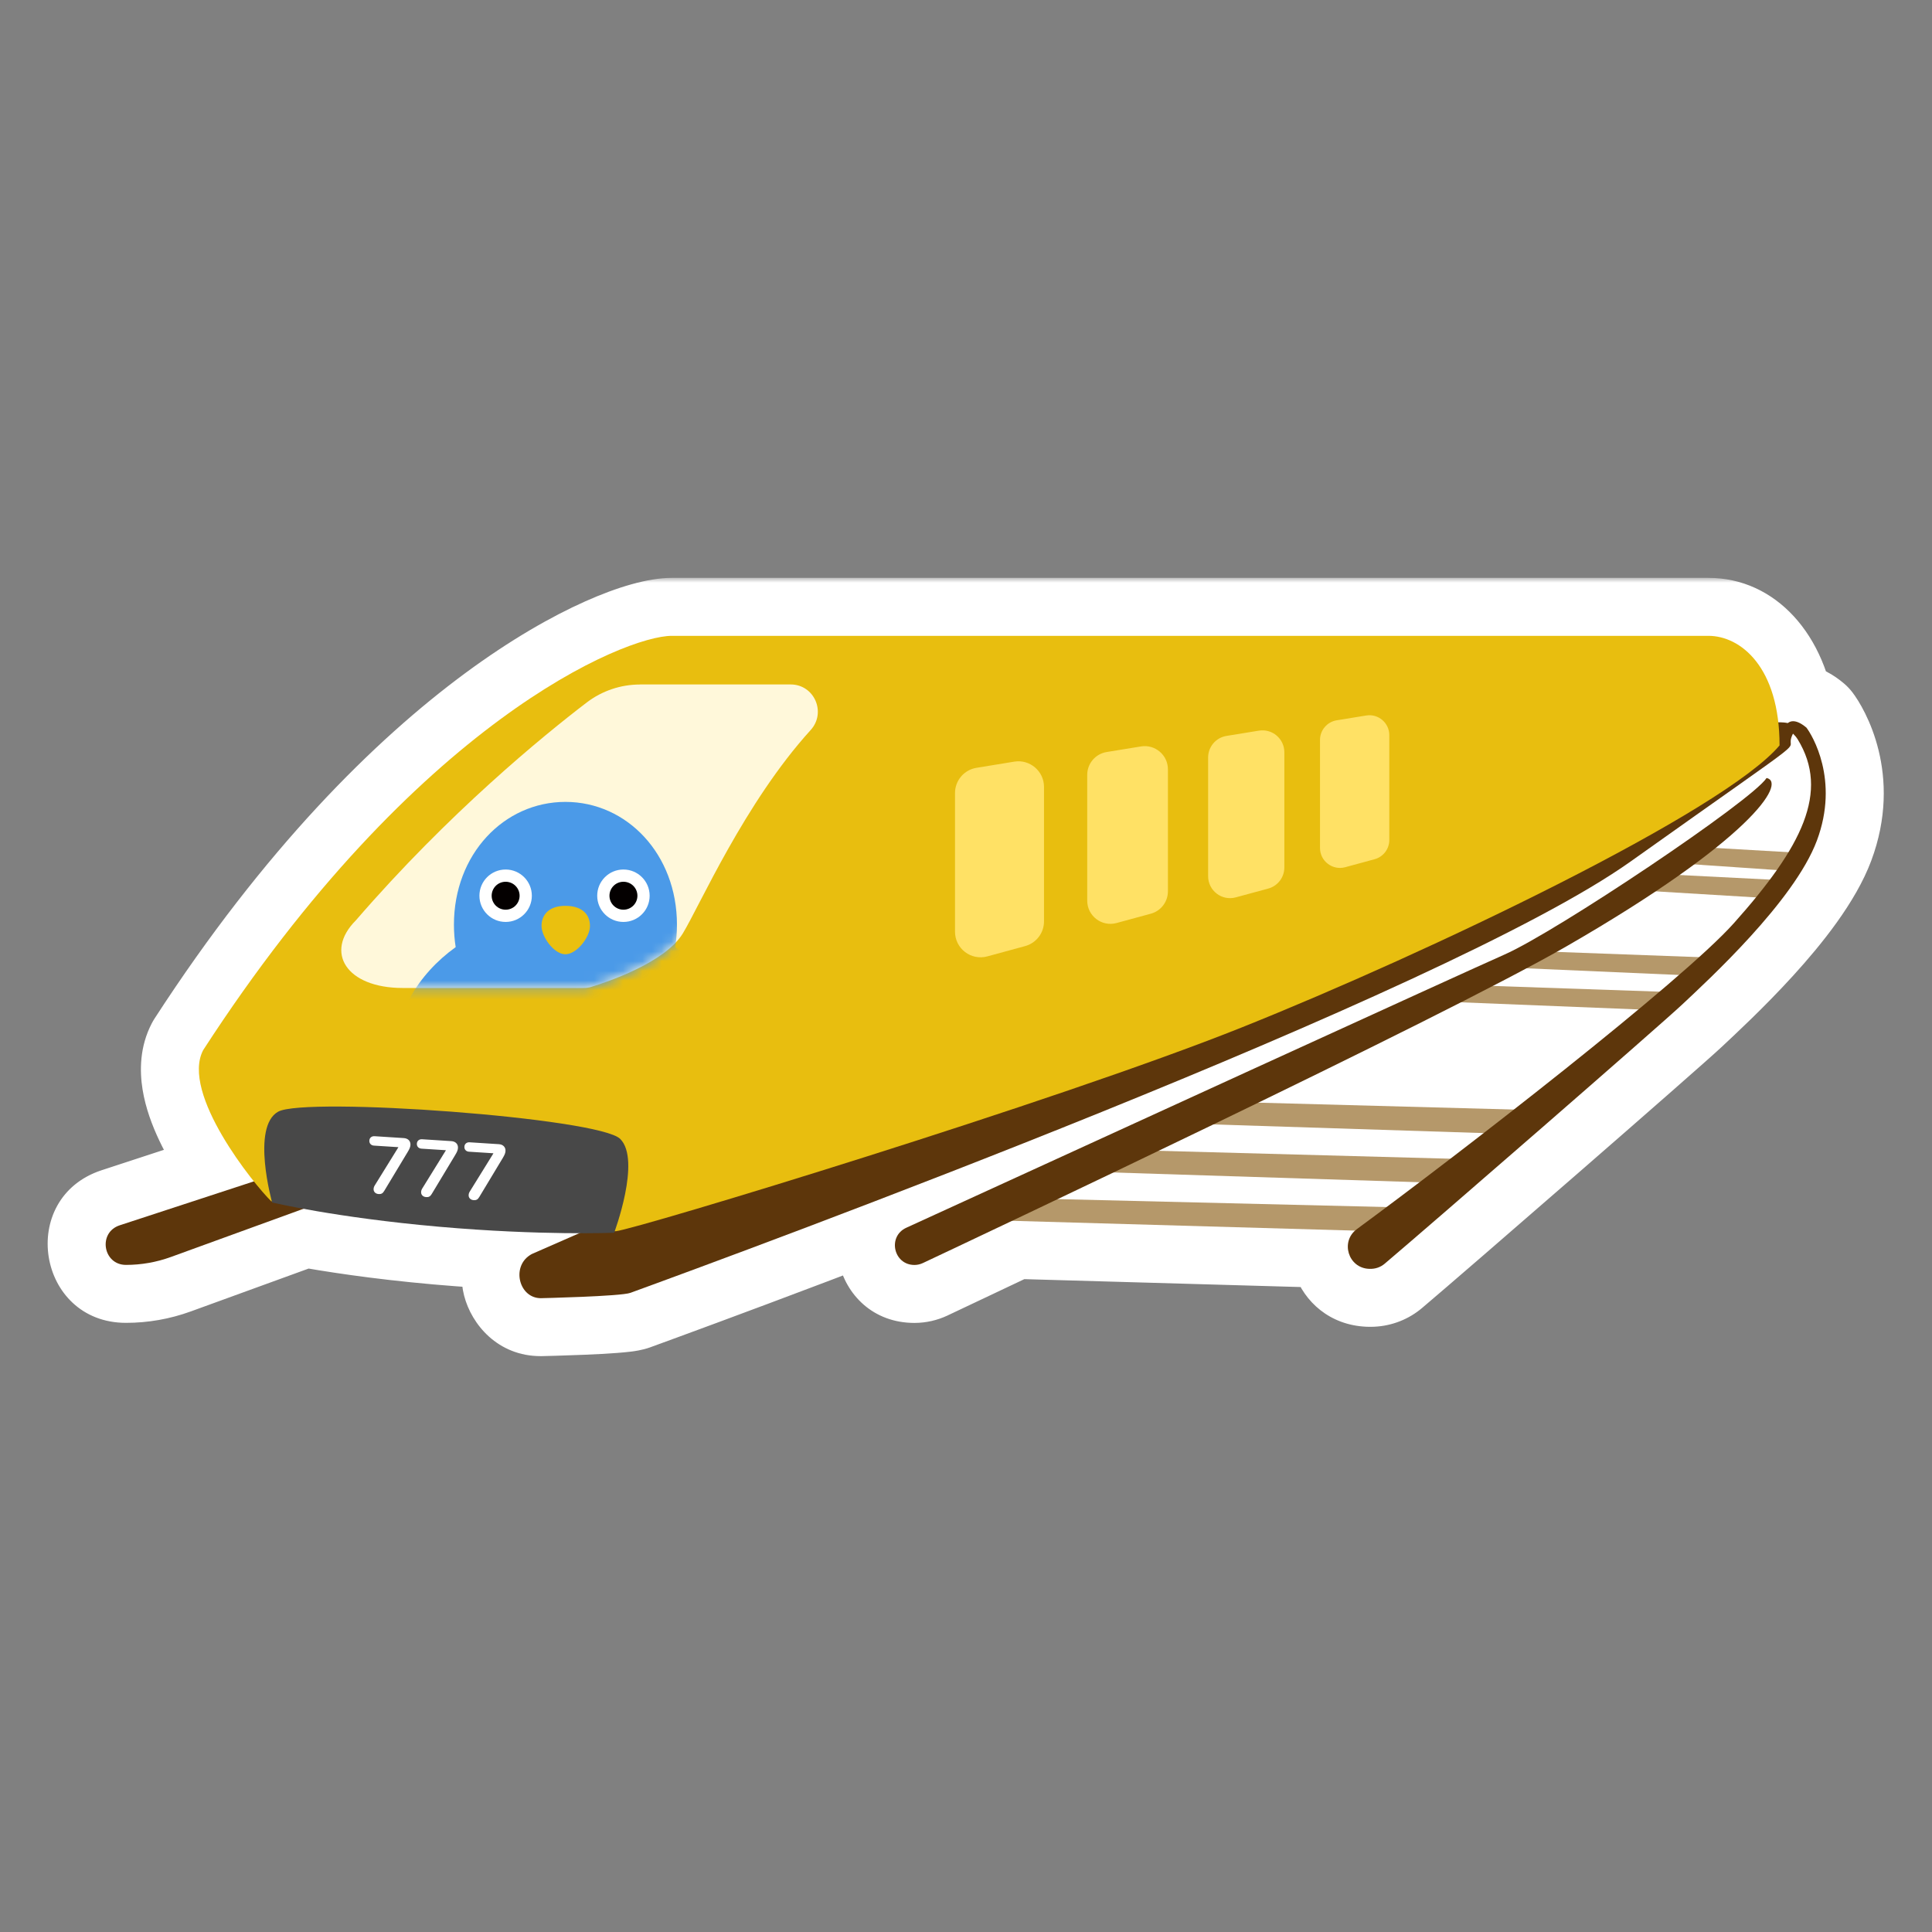 <svg width="200" height="200" viewBox="0 0 200 200" fill="none" xmlns="http://www.w3.org/2000/svg">
<rect x="0" y="0" width="200" height="200" fill="#808080" stroke="none"/>
<mask id="path-1-outside-1_1062_21116" maskUnits="userSpaceOnUse" x="3.939" y="59.821" width="192" height="81" fill="black">
<rect fill="white" x="3.939" y="59.821" width="192" height="81"/>
<path d="M176.856 65.821C179.819 65.822 183.378 68.391 184.089 74.776C184.471 74.769 184.809 74.793 185.079 74.856C185.384 74.59 185.997 74.475 187 75.322C187.571 76.068 190.44 80.719 188.084 87.017C185.728 93.315 176.729 101.55 174.159 103.969C171.765 106.219 147.9 126.968 143.344 130.816C142.966 131.14 142.492 131.324 141.997 131.349H141.708C139.643 131.258 138.792 128.719 140.271 127.393L104.772 126.378C100.049 128.621 96.656 130.223 95.528 130.754C95.258 130.879 94.964 130.948 94.669 130.948H94.663C92.495 130.948 91.849 127.996 93.823 127.094C111.578 118.959 151.586 100.647 155.741 98.817C161.1 96.461 181.354 82.899 182.877 80.536C183.864 79 182.828 82.242 176.684 87.73L185.146 88.217C187.789 83.828 188.296 80.126 186.098 76.538C185.932 76.278 185.764 76.09 185.608 75.947C184.33 78.519 189.719 74.309 168.796 89.185C149.494 102.909 76.704 129.669 65.253 133.837C64.254 134.199 56.049 134.387 55.99 134.389C53.747 134.389 52.926 131.192 54.85 129.938C54.95 129.87 55.05 129.813 55.157 129.77L59.961 127.662C56.748 127.655 51.608 127.535 45.404 126.987C39.183 126.438 34.35 125.674 31.407 125.135L17.68 130.127C16.195 130.666 14.621 130.941 13.042 130.941C10.655 130.941 10.115 127.589 12.39 126.843L26.282 122.294C23.497 118.806 19.183 112.239 21.033 108.706C43.093 74.646 64.719 65.822 69.539 65.821H176.856ZM109.492 124.13L143.538 124.952C144.61 124.151 145.752 123.291 146.947 122.385L115.266 121.375C113.249 122.341 111.312 123.262 109.492 124.13ZM125.608 116.4C123.692 117.326 121.795 118.24 119.941 119.132L150.144 119.95C151.268 119.089 152.419 118.201 153.587 117.297L125.608 116.4ZM151.241 103.759C145.138 106.866 137.696 110.531 130.254 114.147L156.717 114.86C161.185 111.364 165.713 107.743 169.61 104.497L151.241 103.759ZM158.02 100.239C156.95 100.809 155.785 101.42 154.54 102.064L171.8 102.655C172.5 102.06 173.173 101.484 173.811 100.928L158.02 100.239ZM171.032 92.251C168.555 94.046 165.625 95.969 162.171 97.959C161.849 98.145 161.503 98.337 161.139 98.541L175.889 99.084C177.433 97.685 178.673 96.484 179.498 95.559C180.315 94.644 181.074 93.757 181.776 92.898L171.032 92.251ZM174.692 89.435C174.246 89.8 173.779 90.172 173.291 90.553L183.22 91.054C183.469 90.72 183.709 90.392 183.938 90.066L174.692 89.435Z"/>
</mask>
<path d="M176.856 65.821C179.819 65.822 183.378 68.391 184.089 74.776C184.471 74.769 184.809 74.793 185.079 74.856C185.384 74.59 185.997 74.475 187 75.322C187.571 76.068 190.44 80.719 188.084 87.017C185.728 93.315 176.729 101.55 174.159 103.969C171.765 106.219 147.9 126.968 143.344 130.816C142.966 131.14 142.492 131.324 141.997 131.349H141.708C139.643 131.258 138.792 128.719 140.271 127.393L104.772 126.378C100.049 128.621 96.656 130.223 95.528 130.754C95.258 130.879 94.964 130.948 94.669 130.948H94.663C92.495 130.948 91.849 127.996 93.823 127.094C111.578 118.959 151.586 100.647 155.741 98.817C161.1 96.461 181.354 82.899 182.877 80.536C183.864 79 182.828 82.242 176.684 87.73L185.146 88.217C187.789 83.828 188.296 80.126 186.098 76.538C185.932 76.278 185.764 76.09 185.608 75.947C184.33 78.519 189.719 74.309 168.796 89.185C149.494 102.909 76.704 129.669 65.253 133.837C64.254 134.199 56.049 134.387 55.99 134.389C53.747 134.389 52.926 131.192 54.85 129.938C54.95 129.87 55.05 129.813 55.157 129.77L59.961 127.662C56.748 127.655 51.608 127.535 45.404 126.987C39.183 126.438 34.35 125.674 31.407 125.135L17.68 130.127C16.195 130.666 14.621 130.941 13.042 130.941C10.655 130.941 10.115 127.589 12.39 126.843L26.282 122.294C23.497 118.806 19.183 112.239 21.033 108.706C43.093 74.646 64.719 65.822 69.539 65.821H176.856ZM109.492 124.13L143.538 124.952C144.61 124.151 145.752 123.291 146.947 122.385L115.266 121.375C113.249 122.341 111.312 123.262 109.492 124.13ZM125.608 116.4C123.692 117.326 121.795 118.24 119.941 119.132L150.144 119.95C151.268 119.089 152.419 118.201 153.587 117.297L125.608 116.4ZM151.241 103.759C145.138 106.866 137.696 110.531 130.254 114.147L156.717 114.86C161.185 111.364 165.713 107.743 169.61 104.497L151.241 103.759ZM158.02 100.239C156.95 100.809 155.785 101.42 154.54 102.064L171.8 102.655C172.5 102.06 173.173 101.484 173.811 100.928L158.02 100.239ZM171.032 92.251C168.555 94.046 165.625 95.969 162.171 97.959C161.849 98.145 161.503 98.337 161.139 98.541L175.889 99.084C177.433 97.685 178.673 96.484 179.498 95.559C180.315 94.644 181.074 93.757 181.776 92.898L171.032 92.251ZM174.692 89.435C174.246 89.8 173.779 90.172 173.291 90.553L183.22 91.054C183.469 90.72 183.709 90.392 183.938 90.066L174.692 89.435Z" fill="white"/>
<path d="M176.856 65.821L176.856 59.821H176.856V65.821ZM184.089 74.776L178.126 75.44C178.469 78.52 181.101 80.833 184.2 80.775L184.089 74.776ZM185.079 74.856L183.714 80.699C185.598 81.139 187.579 80.644 189.034 79.369L185.079 74.856ZM187 75.322L191.767 71.678C191.503 71.333 191.203 71.018 190.871 70.738L187 75.322ZM188.084 87.017L193.704 89.119L193.704 89.119L188.084 87.017ZM174.159 103.969L178.268 108.341L178.272 108.337L174.159 103.969ZM143.344 130.816L139.473 126.233C139.464 126.24 139.454 126.248 139.445 126.256L143.344 130.816ZM141.997 131.349V137.349C142.096 137.349 142.194 137.346 142.292 137.341L141.997 131.349ZM141.708 131.349L141.445 137.343C141.533 137.347 141.62 137.349 141.708 137.349V131.349ZM140.271 127.393L144.278 131.858C146.105 130.218 146.749 127.632 145.904 125.327C145.059 123.023 142.896 121.465 140.442 121.395L140.271 127.393ZM104.772 126.378L104.943 120.38C103.995 120.353 103.054 120.551 102.197 120.958L104.772 126.378ZM95.528 130.754L98.057 136.195C98.065 136.191 98.073 136.187 98.081 136.183L95.528 130.754ZM93.823 127.094L96.318 132.551L96.323 132.548L93.823 127.094ZM155.741 98.817L153.326 93.325L153.323 93.326L155.741 98.817ZM182.877 80.536L187.92 83.787L187.925 83.78L182.877 80.536ZM176.684 87.73L172.687 83.254C170.878 84.87 170.22 87.416 171.019 89.706C171.818 91.996 173.917 93.58 176.339 93.72L176.684 87.73ZM185.146 88.217L184.801 94.207C187.025 94.335 189.137 93.22 190.286 91.312L185.146 88.217ZM186.098 76.538L191.214 73.403C191.196 73.374 191.178 73.346 191.16 73.317L186.098 76.538ZM185.608 75.947L189.647 71.51C188.255 70.244 186.35 69.703 184.5 70.05C182.651 70.398 181.071 71.593 180.234 73.278L185.608 75.947ZM168.796 89.185L165.319 84.295L165.319 84.295L168.796 89.185ZM65.253 133.837L67.298 139.478L67.305 139.475L65.253 133.837ZM55.99 134.389V140.389C56.036 140.389 56.082 140.388 56.127 140.387L55.99 134.389ZM54.85 129.938L58.125 134.966C58.166 134.939 58.207 134.911 58.248 134.884L54.85 129.938ZM55.157 129.77L57.441 135.317C57.483 135.3 57.525 135.282 57.566 135.264L55.157 129.77ZM59.961 127.662L62.371 133.157C64.969 132.017 66.414 129.214 65.835 126.437C65.255 123.66 62.811 121.668 59.974 121.662L59.961 127.662ZM45.404 126.987L44.877 132.964L44.877 132.964L45.404 126.987ZM31.407 125.135L32.488 119.233C31.439 119.041 30.358 119.132 29.356 119.496L31.407 125.135ZM17.68 130.127L19.727 135.767L19.731 135.766L17.68 130.127ZM13.042 130.941L13.042 136.941L13.042 136.941L13.042 130.941ZM12.39 126.843L10.523 121.141L10.52 121.142L12.39 126.843ZM26.282 122.294L28.149 127.996C30.017 127.384 31.468 125.896 32.03 124.012C32.593 122.128 32.197 120.087 30.971 118.551L26.282 122.294ZM21.033 108.706L15.997 105.444C15.897 105.599 15.804 105.759 15.718 105.923L21.033 108.706ZM69.539 65.821L69.539 59.821L69.539 59.821L69.539 65.821ZM109.492 124.13L106.911 118.714C104.404 119.909 103.045 122.667 103.625 125.383C104.204 128.098 106.572 130.061 109.348 130.128L109.492 124.13ZM143.538 124.952L143.393 130.95C144.738 130.983 146.055 130.563 147.132 129.757L143.538 124.952ZM146.947 122.385L150.572 127.166C152.598 125.631 153.436 122.986 152.664 120.564C151.893 118.142 149.679 116.469 147.139 116.388L146.947 122.385ZM115.266 121.375L115.457 115.378C114.496 115.347 113.542 115.548 112.675 115.963L115.266 121.375ZM125.608 116.4L125.8 110.403C124.831 110.372 123.869 110.577 122.996 110.998L125.608 116.4ZM119.941 119.132L117.341 113.724C114.845 114.924 113.494 117.677 114.073 120.386C114.652 123.094 117.009 125.055 119.778 125.13L119.941 119.132ZM150.144 119.95L149.981 125.948C151.356 125.985 152.701 125.549 153.793 124.713L150.144 119.95ZM153.587 117.297L157.261 122.04C159.262 120.491 160.075 117.853 159.295 115.447C158.514 113.04 156.308 111.381 153.779 111.3L153.587 117.297ZM151.241 103.759L151.482 97.764C150.456 97.722 149.435 97.945 148.52 98.412L151.241 103.759ZM130.254 114.147L127.632 108.751C125.145 109.96 123.806 112.711 124.389 115.414C124.973 118.117 127.328 120.071 130.093 120.145L130.254 114.147ZM156.717 114.86L156.555 120.858C157.951 120.896 159.315 120.446 160.414 119.586L156.717 114.86ZM169.61 104.497L173.449 109.107C175.357 107.519 176.089 104.92 175.291 102.569C174.494 100.218 172.331 98.602 169.851 98.502L169.61 104.497ZM158.02 100.239L158.281 94.245C157.21 94.198 156.145 94.44 155.199 94.944L158.02 100.239ZM154.54 102.064L151.781 96.736C149.358 97.991 148.087 100.722 148.687 103.384C149.287 106.046 151.608 107.968 154.335 108.061L154.54 102.064ZM171.8 102.655L171.595 108.652C173.088 108.703 174.546 108.195 175.685 107.228L171.8 102.655ZM173.811 100.928L177.752 105.452C179.603 103.839 180.285 101.263 179.474 98.946C178.664 96.63 176.524 95.04 174.072 94.933L173.811 100.928ZM171.032 92.251L171.393 86.262C170.008 86.178 168.636 86.578 167.511 87.393L171.032 92.251ZM162.171 97.959L159.176 92.76L159.175 92.76L162.171 97.959ZM161.139 98.541L158.209 93.305C155.862 94.619 154.675 97.333 155.306 99.948C155.937 102.563 158.23 104.438 160.918 104.537L161.139 98.541ZM175.889 99.084L175.668 105.08C177.233 105.138 178.758 104.581 179.918 103.53L175.889 99.084ZM179.498 95.559L175.023 91.562L175.021 91.564L179.498 95.559ZM181.776 92.898L186.422 96.695C187.847 94.951 188.175 92.555 187.272 90.492C186.368 88.428 184.385 87.045 182.137 86.909L181.776 92.898ZM174.692 89.435L175.101 83.448C173.574 83.344 172.065 83.827 170.883 84.799L174.692 89.435ZM173.291 90.553L169.6 85.823C167.624 87.365 166.815 89.972 167.57 92.361C168.325 94.751 170.486 96.419 172.989 96.545L173.291 90.553ZM183.22 91.054L182.918 97.046C184.915 97.147 186.831 96.246 188.028 94.643L183.22 91.054ZM183.938 90.066L188.849 93.513C190.093 91.74 190.285 89.436 189.352 87.482C188.42 85.528 186.507 84.228 184.347 84.08L183.938 90.066ZM176.856 65.821L176.855 71.821C176.578 71.821 176.653 71.702 176.938 72.006C177.222 72.309 177.882 73.245 178.126 75.44L184.089 74.776L190.052 74.112C189.113 65.676 183.775 59.822 176.856 59.821L176.856 65.821ZM184.089 74.776L184.2 80.775C184.238 80.775 184.22 80.777 184.157 80.772C184.1 80.767 183.942 80.752 183.714 80.699L185.079 74.856L186.444 69.014C185.5 68.793 184.613 68.766 183.978 68.777L184.089 74.776ZM185.079 74.856L189.034 79.369C187.89 80.371 186.38 80.813 184.954 80.615C184.332 80.529 183.868 80.34 183.583 80.195C183.302 80.05 183.151 79.925 183.129 79.907L187 75.322L190.871 70.738C189.879 69.9 188.446 68.984 186.601 68.729C184.542 68.443 182.573 69.075 181.125 70.344L185.079 74.856ZM187 75.322L182.234 78.967C182.061 78.741 182.528 79.34 182.808 80.498C183.061 81.546 183.165 83.043 182.465 84.914L188.084 87.017L193.704 89.119C197.048 80.18 193.052 73.359 191.767 71.678L187 75.322ZM188.084 87.017L182.465 84.914C181.724 86.894 179.597 89.797 176.764 92.909C174.086 95.852 171.376 98.349 170.047 99.6L174.159 103.969L178.272 108.337C179.512 107.17 182.587 104.339 185.639 100.986C188.537 97.801 192.088 93.437 193.704 89.119L188.084 87.017ZM174.159 103.969L170.05 99.597C167.787 101.724 144.034 122.38 139.473 126.233L143.344 130.816L147.215 135.4C151.766 131.557 175.744 110.713 178.268 108.341L174.159 103.969ZM143.344 130.816L139.445 126.256C140.097 125.699 140.897 125.395 141.703 125.356L141.997 131.349L142.292 137.341C144.087 137.253 145.835 136.581 147.242 135.377L143.344 130.816ZM141.997 131.349V125.349H141.708V131.349V137.349H141.997V131.349ZM141.708 131.349L141.971 125.354C145.383 125.504 146.719 129.667 144.278 131.858L140.271 127.393L136.263 122.927C130.866 127.771 133.902 137.012 141.445 137.343L141.708 131.349ZM140.271 127.393L140.442 121.395L104.943 120.38L104.772 126.378L104.6 132.375L140.099 133.39L140.271 127.393ZM104.772 126.378L102.197 120.958C97.479 123.199 94.093 124.798 92.974 125.324L95.528 130.754L98.081 136.183C99.219 135.648 102.619 134.043 107.346 131.798L104.772 126.378ZM95.528 130.754L92.998 125.313C93.468 125.095 94.033 124.948 94.669 124.948V130.948V136.948C95.894 136.948 97.048 136.664 98.057 136.195L95.528 130.754ZM94.669 130.948V124.948H94.663V130.948V136.948H94.669V130.948ZM94.663 130.948V124.948C98.923 124.948 100.222 130.766 96.318 132.551L93.823 127.094L91.329 121.637C83.477 125.227 86.067 136.948 94.663 136.948V130.948ZM93.823 127.094L96.323 132.548C114.118 124.395 154.058 106.115 158.16 104.308L155.741 98.817L153.323 93.326C149.114 95.18 109.038 113.523 91.324 121.639L93.823 127.094ZM155.741 98.817L158.157 104.31C161.414 102.877 168.269 98.573 174.094 94.659C177.106 92.635 180.036 90.585 182.338 88.865C183.484 88.01 184.53 87.195 185.372 86.481C185.973 85.972 187.168 84.954 187.92 83.787L182.877 80.536L177.834 77.285C178.205 76.709 178.434 76.632 177.615 77.325C177.038 77.815 176.21 78.465 175.158 79.251C173.067 80.812 170.313 82.742 167.401 84.699C161.379 88.746 155.427 92.401 153.326 93.325L155.741 98.817ZM182.877 80.536L187.925 83.78C187.923 83.782 187.914 83.796 187.898 83.82C187.882 83.843 187.853 83.883 187.812 83.938C187.786 83.972 187.536 84.309 187.11 84.684C186.972 84.805 186.321 85.387 185.286 85.775C184.739 85.98 183.643 86.3 182.259 86.082C180.657 85.83 179.25 84.945 178.329 83.665C177.535 82.561 177.32 81.478 177.25 80.921C177.174 80.32 177.206 79.834 177.235 79.558C177.293 79.012 177.415 78.604 177.464 78.449C177.64 77.886 177.843 77.571 177.759 77.719C177.742 77.748 177.67 77.869 177.523 78.082C176.926 78.943 175.46 80.777 172.687 83.254L176.684 87.73L180.681 92.204C184.051 89.194 186.176 86.664 187.387 84.916C187.691 84.477 187.96 84.055 188.184 83.662C188.341 83.387 188.686 82.769 188.916 82.032C188.979 81.833 189.109 81.39 189.169 80.817C189.2 80.528 189.232 80.03 189.155 79.42C189.084 78.854 188.866 77.763 188.068 76.654C187.143 75.369 185.732 74.481 184.124 74.228C182.733 74.009 181.63 74.33 181.074 74.538C180.022 74.932 179.348 75.529 179.183 75.675C178.427 76.34 177.939 77.122 177.83 77.292L182.877 80.536ZM176.684 87.73L176.339 93.72L184.801 94.207L185.146 88.217L185.491 82.227L177.029 81.739L176.684 87.73ZM185.146 88.217L190.286 91.312C191.875 88.674 193.113 85.775 193.41 82.644C193.721 79.366 192.959 76.252 191.214 73.403L186.098 76.538L180.982 79.673C181.435 80.412 181.518 80.943 181.464 81.51C181.396 82.224 181.06 83.371 180.006 85.122L185.146 88.217ZM186.098 76.538L191.16 73.317C190.699 72.592 190.183 71.998 189.647 71.51L185.608 75.947L181.568 80.384C181.345 80.181 181.165 79.963 181.036 79.759L186.098 76.538ZM185.608 75.947L180.234 73.278C179.846 74.06 179.511 74.986 179.406 76.056C179.354 76.582 179.372 77.004 179.388 77.251C179.418 77.69 179.383 77.21 179.384 76.967C179.394 75.511 179.971 74.316 180.593 73.552C180.929 73.14 181.184 72.979 180.849 73.244C179.579 74.248 175.98 76.715 165.319 84.295L168.796 89.185L172.273 94.075C182.534 86.779 186.703 83.913 188.289 82.659C188.668 82.36 189.33 81.827 189.894 81.134C190.745 80.09 191.373 78.705 191.384 77.05C191.386 76.707 191.34 76.125 191.361 76.447C191.37 76.576 191.384 76.867 191.348 77.232C191.274 77.982 191.05 78.478 190.981 78.617L185.608 75.947ZM168.796 89.185L165.319 84.295C160.988 87.374 153.27 91.422 143.562 95.922C133.969 100.368 122.804 105.088 111.828 109.533C89.884 118.42 68.901 126.124 63.201 128.199L65.253 133.837L67.305 139.475C73.057 137.382 94.194 129.622 116.333 120.656C127.399 116.174 138.765 111.371 148.608 106.809C158.334 102.301 166.953 97.857 172.273 94.075L168.796 89.185ZM65.253 133.837L63.208 128.196C63.445 128.11 63.629 128.063 63.712 128.043C63.806 128.02 63.871 128.007 63.894 128.003C63.936 127.995 63.922 127.999 63.83 128.01C63.648 128.033 63.354 128.062 62.942 128.093C62.129 128.154 61.084 128.208 60.015 128.253C58.957 128.298 57.922 128.332 57.144 128.355C56.757 128.367 56.435 128.376 56.21 128.381C56.097 128.384 56.008 128.387 55.948 128.388C55.917 128.389 55.894 128.389 55.878 128.39C55.87 128.39 55.864 128.39 55.86 128.39C55.858 128.39 55.856 128.39 55.855 128.39C55.855 128.39 55.854 128.39 55.854 128.39C55.854 128.39 55.854 128.39 55.854 128.39C55.853 128.39 55.853 128.39 55.853 128.39L55.99 134.389L56.127 140.387C56.168 140.386 58.281 140.338 60.523 140.243C61.638 140.196 62.835 140.135 63.843 140.059C64.342 140.021 64.853 139.976 65.311 139.919C65.556 139.888 66.446 139.787 67.298 139.478L65.253 133.837ZM55.99 134.389V128.389C58.214 128.389 59.397 130.081 59.669 131.143C59.938 132.189 59.713 133.931 58.125 134.966L54.85 129.938L51.575 124.911C48.062 127.199 47.287 131.166 48.045 134.124C48.808 137.098 51.523 140.389 55.99 140.389V134.389ZM54.85 129.938L58.248 134.884C58.064 135.01 57.793 135.173 57.441 135.317L55.157 129.77L52.872 124.222C52.307 124.454 51.836 124.73 51.452 124.993L54.85 129.938ZM55.157 129.77L57.566 135.264L62.371 133.157L59.961 127.662L57.551 122.167L52.746 124.275L55.157 129.77ZM59.961 127.662L59.974 121.662C56.893 121.656 51.928 121.54 45.932 121.011L45.404 126.987L44.877 132.964C51.287 133.53 56.604 133.655 59.949 133.662L59.961 127.662ZM45.404 126.987L45.932 121.011C39.922 120.48 35.277 119.744 32.488 119.233L31.407 125.135L30.325 131.036C33.424 131.605 38.443 132.396 44.877 132.964L45.404 126.987ZM31.407 125.135L29.356 119.496L15.629 124.488L17.68 130.127L19.731 135.766L33.457 130.773L31.407 125.135ZM17.68 130.127L15.633 124.487C14.807 124.787 13.926 124.941 13.042 124.941L13.042 130.941L13.042 136.941C15.317 136.941 17.583 136.545 19.727 135.767L17.68 130.127ZM13.042 130.941V124.941C17.472 124.941 18.474 131.162 14.26 132.544L12.39 126.843L10.52 121.142C1.757 124.016 3.837 136.941 13.042 136.941V130.941ZM12.39 126.843L14.257 132.545L28.149 127.996L26.282 122.294L24.414 116.592L10.523 121.141L12.39 126.843ZM26.282 122.294L30.971 118.551C29.725 116.99 28.26 114.883 27.34 112.945C26.88 111.974 26.67 111.281 26.605 110.876C26.536 110.448 26.699 110.821 26.349 111.49L21.033 108.706L15.718 105.923C14.443 108.357 14.451 110.876 14.758 112.782C15.068 114.711 15.764 116.54 16.499 118.088C17.97 121.19 20.053 124.109 21.592 126.037L26.282 122.294ZM21.033 108.706L26.07 111.968C36.741 95.491 47.177 85.318 55.312 79.32C59.386 76.316 62.859 74.377 65.472 73.213C68.305 71.95 69.622 71.821 69.54 71.821L69.539 65.821L69.539 59.821C67.047 59.821 63.853 60.796 60.586 62.252C57.099 63.807 52.883 66.203 48.191 69.662C38.792 76.592 27.385 87.861 15.997 105.444L21.033 108.706ZM69.539 65.821V71.821H176.856V65.821V59.821H69.539V65.821ZM109.492 124.13L109.348 130.128L143.393 130.95L143.538 124.952L143.683 118.954L109.637 118.132L109.492 124.13ZM143.538 124.952L147.132 129.757C148.214 128.948 149.367 128.08 150.572 127.166L146.947 122.385L143.323 117.603C142.138 118.502 141.005 119.354 139.945 120.147L143.538 124.952ZM146.947 122.385L147.139 116.388L115.457 115.378L115.266 121.375L115.075 127.372L146.756 128.382L146.947 122.385ZM115.266 121.375L112.675 115.963C110.664 116.926 108.735 117.844 106.911 118.714L109.492 124.13L112.074 129.546C113.889 128.681 115.834 127.755 117.857 126.787L115.266 121.375ZM125.608 116.4L122.996 110.998C121.086 111.922 119.193 112.834 117.341 113.724L119.941 119.132L122.54 124.539C124.398 123.646 126.299 122.731 128.219 121.802L125.608 116.4ZM119.941 119.132L119.778 125.13L149.981 125.948L150.144 119.95L150.306 113.952L120.103 113.134L119.941 119.132ZM150.144 119.95L153.793 124.713C154.926 123.845 156.086 122.95 157.261 122.04L153.587 117.297L149.913 112.553C148.752 113.452 147.609 114.334 146.495 115.187L150.144 119.95ZM153.587 117.297L153.779 111.3L125.8 110.403L125.608 116.4L125.415 122.397L153.395 123.294L153.587 117.297ZM151.241 103.759L148.52 98.412C142.464 101.494 135.061 105.141 127.632 108.751L130.254 114.147L132.877 119.544C140.332 115.921 147.811 112.237 153.963 109.106L151.241 103.759ZM130.254 114.147L130.093 120.145L156.555 120.858L156.717 114.86L156.879 108.863L130.416 108.15L130.254 114.147ZM156.717 114.86L160.414 119.586C164.912 116.067 169.49 112.405 173.449 109.107L169.61 104.497L165.77 99.887C161.935 103.08 157.459 106.661 153.02 110.135L156.717 114.86ZM169.61 104.497L169.851 98.502L151.482 97.764L151.241 103.759L151 109.754L169.369 110.492L169.61 104.497ZM158.02 100.239L155.199 94.944C154.153 95.501 153.01 96.1 151.781 96.736L154.54 102.064L157.299 107.393C158.56 106.74 159.746 106.118 160.841 105.535L158.02 100.239ZM154.54 102.064L154.335 108.061L171.595 108.652L171.8 102.655L172.005 96.659L154.746 96.068L154.54 102.064ZM171.8 102.655L175.685 107.228C176.398 106.622 177.09 106.029 177.752 105.452L173.811 100.928L169.869 96.404C169.255 96.939 168.603 97.499 167.915 98.083L171.8 102.655ZM173.811 100.928L174.072 94.933L158.281 94.245L158.02 100.239L157.758 106.234L173.549 106.922L173.811 100.928ZM171.032 92.251L167.511 87.393C165.207 89.063 162.452 90.873 159.176 92.76L162.171 97.959L165.166 103.158C168.798 101.066 171.904 99.03 174.554 97.109L171.032 92.251ZM162.171 97.959L159.175 92.76C158.895 92.922 158.593 93.09 158.209 93.305L161.139 98.541L164.069 103.777C164.414 103.584 164.803 103.367 165.167 103.157L162.171 97.959ZM161.139 98.541L160.918 104.537L175.668 105.08L175.889 99.084L176.11 93.088L161.36 92.545L161.139 98.541ZM175.889 99.084L179.918 103.53C181.505 102.092 182.933 100.721 183.975 99.553L179.498 95.559L175.021 91.564C174.412 92.247 173.362 93.277 171.86 94.638L175.889 99.084ZM179.498 95.559L183.973 99.555C184.844 98.58 185.66 97.627 186.422 96.695L181.776 92.898L177.13 89.102C176.488 89.887 175.787 90.707 175.023 91.562L179.498 95.559ZM181.776 92.898L182.137 86.909L171.393 86.262L171.032 92.251L170.671 98.24L181.415 98.888L181.776 92.898ZM174.692 89.435L170.883 84.799C170.487 85.124 170.061 85.463 169.6 85.823L173.291 90.553L176.983 95.283C177.497 94.882 178.005 94.477 178.501 94.071L174.692 89.435ZM173.291 90.553L172.989 96.545L182.918 97.046L183.22 91.054L183.522 85.061L173.594 84.56L173.291 90.553ZM183.22 91.054L188.028 94.643C188.297 94.283 188.575 93.903 188.849 93.513L183.938 90.066L179.026 86.62C178.844 86.88 178.641 87.158 178.412 87.464L183.22 91.054ZM183.938 90.066L184.347 84.08L175.101 83.448L174.692 89.435L174.283 95.421L183.529 96.052L183.938 90.066Z" fill="white" mask="url(#path-1-outside-1_1062_21116)"/>
<path d="M103.688 126.348L144.68 127.52L148.352 125.07L108.663 124.111L103.688 126.348Z" fill="#B5986A"/>
<path d="M112.807 121.297L149.562 122.469L152.853 120.025L117.269 119.059L112.807 121.297Z" fill="#B5986A"/>
<path d="M120.383 116.233L157.132 117.411L160.423 114.961L124.839 114.002L120.383 116.233Z" fill="#B5986A"/>
<path d="M149.431 103.687L171.553 104.576L173.533 102.715L152.119 101.982L149.431 103.687Z" fill="#B5986A"/>
<path d="M155.434 100.127L175.826 101.017L177.656 99.149L157.909 98.422L155.434 100.127Z" fill="#B5986A"/>
<path d="M168.701 92.111L183.573 93.008L184.901 91.14L170.506 90.413L168.701 92.111Z" fill="#B5986A"/>
<path d="M172.398 89.279L185.434 90.169L186.599 88.301L173.978 87.574L172.398 89.279Z" fill="#B5986A"/>
<path d="M54.849 129.939C52.925 131.192 53.746 134.388 55.99 134.388C55.99 134.388 64.25 134.2 65.253 133.837C76.702 129.669 149.493 102.909 168.796 89.185C189.765 74.276 184.306 78.537 185.616 75.93C186.832 73.524 179.249 75.573 178.115 75.892C178.021 75.918 177.933 75.949 177.839 75.993L55.157 129.77C55.05 129.814 54.95 129.87 54.849 129.939Z" fill="#5D360B"/>
<path d="M67.27 110.204V111.426C67.27 111.827 67.019 112.191 66.644 112.322L17.68 130.127C16.194 130.666 14.621 130.942 13.042 130.942C10.654 130.942 10.115 127.589 12.39 126.843L66.023 109.283C66.644 109.082 67.276 109.54 67.276 110.192L67.27 110.204Z" fill="#5D360B"/>
<path d="M94.663 130.948C92.495 130.948 91.849 127.996 93.823 127.094C111.578 118.959 151.586 100.647 155.741 98.817C161.099 96.461 181.354 82.899 182.877 80.537C185 81 181.166 87.017 162.171 97.959C149.154 105.46 100.485 128.422 95.528 130.754C95.258 130.879 94.964 130.948 94.669 130.948H94.663Z" fill="#5D360B"/>
<path d="M141.709 131.349C139.559 131.255 138.726 128.51 140.461 127.238C151.053 119.454 174.103 101.606 179.498 95.558C186.568 87.643 189.419 81.959 186.098 76.538C185.484 75.573 184.844 75.598 184.844 75.284C184.844 74.971 185.471 74.031 187 75.322C187.57 76.068 190.441 80.718 188.084 87.016C185.728 93.315 176.728 101.549 174.159 103.968C171.765 106.218 147.9 126.968 143.344 130.816C142.912 131.186 142.354 131.374 141.784 131.349C141.759 131.349 141.734 131.349 141.709 131.349Z" fill="#5D360B"/>
<path d="M176.855 65.822H69.54C64.72 65.822 43.093 74.645 21.033 108.706C18.677 113.206 26.316 122.632 28.065 124.343C30.778 124.988 61.624 127.664 63.768 127.451C65.911 127.238 109.291 114.065 128.568 106.35C147.845 98.635 178.434 84.021 184.219 77.165C184.219 69.024 180.164 65.822 176.855 65.822Z" fill="#E8BE0F"/>
<path d="M101.087 79.484L104.998 78.844C106.608 78.581 108.075 79.828 108.075 81.458V95.383C108.075 96.58 107.273 97.626 106.119 97.94L102.209 99.005C100.523 99.463 98.862 98.197 98.862 96.448V82.097C98.862 80.8 99.802 79.69 101.087 79.484Z" fill="#FFE165"/>
<path d="M114.567 77.848L118.114 77.271C119.574 77.033 120.903 78.161 120.903 79.64V92.268C120.903 93.352 120.176 94.305 119.129 94.587L115.582 95.552C114.053 95.966 112.549 94.819 112.549 93.233V80.217C112.549 79.038 113.401 78.036 114.567 77.848Z" fill="#FFE165"/>
<path d="M126.97 76.181L130.322 75.636C131.701 75.41 132.955 76.475 132.955 77.873V89.799C132.955 90.82 132.271 91.723 131.281 91.986L127.928 92.895C126.487 93.29 125.064 92.199 125.064 90.708V78.418C125.064 77.303 125.873 76.356 126.97 76.181Z" fill="#FFE165"/>
<path d="M138.381 74.564L141.427 74.069C142.681 73.862 143.821 74.833 143.821 76.106V86.954C143.821 87.887 143.194 88.702 142.298 88.947L139.253 89.774C137.943 90.131 136.646 89.141 136.646 87.781V76.601C136.646 75.592 137.379 74.727 138.375 74.564H138.381Z" fill="#FFE165"/>
<path d="M66.255 70.86C64.262 70.86 62.326 71.512 60.74 72.721C56.259 76.143 46.477 84.121 36.838 95.276C33.554 98.56 35.835 102.276 41.695 102.276H60.421C60.703 102.276 60.978 102.239 61.242 102.151C62.871 101.65 68.837 99.651 70.68 96.636C72.403 93.816 77.091 83.087 83.915 75.579C85.57 73.762 84.298 70.854 81.847 70.854H66.249L66.255 70.86Z" fill="#FFF8DA"/>
<mask id="mask0_1062_21116" style="mask-type:luminance" maskUnits="userSpaceOnUse" x="35" y="70" width="50" height="33">
<path d="M66.255 70.86C64.262 70.86 62.326 71.512 60.74 72.721C56.259 76.143 46.477 84.121 36.838 95.276C33.554 98.56 35.835 102.276 41.695 102.276H60.421C60.703 102.276 60.978 102.239 61.242 102.151C62.871 101.65 68.837 99.651 70.68 96.636C72.403 93.816 77.091 83.087 83.915 75.579C85.57 73.762 84.298 70.854 81.847 70.854H66.249L66.255 70.86Z" fill="white"/>
</mask>
<g mask="url(#mask0_1062_21116)">
<path d="M76.358 109.891C76.358 118.389 68.38 124.267 58.541 124.267C48.702 124.267 40.724 118.389 40.724 109.891C40.724 105.128 43.237 100.866 47.172 98.046C47.053 97.294 46.991 96.511 46.991 95.721C46.991 88.439 52.161 83.012 58.534 83.012C64.908 83.012 70.078 88.439 70.078 95.721C70.078 96.517 70.016 97.288 69.896 98.046C73.838 100.866 76.345 105.128 76.345 109.897L76.358 109.891Z" fill="#4B9AE8"/>
<path d="M52.343 95.439C53.841 95.439 55.056 94.224 55.056 92.726C55.056 91.227 53.841 90.012 52.343 90.012C50.844 90.012 49.629 91.227 49.629 92.726C49.629 94.224 50.844 95.439 52.343 95.439Z" fill="white"/>
<path d="M52.343 94.172C53.142 94.172 53.789 93.525 53.789 92.726C53.789 91.927 53.142 91.279 52.343 91.279C51.544 91.279 50.897 91.927 50.897 92.726C50.897 93.525 51.544 94.172 52.343 94.172Z" fill="#040000"/>
<path d="M64.537 95.439C66.036 95.439 67.251 94.224 67.251 92.726C67.251 91.227 66.036 90.012 64.537 90.012C63.038 90.012 61.823 91.227 61.823 92.726C61.823 94.224 63.038 95.439 64.537 95.439Z" fill="white"/>
<path d="M64.538 94.172C65.337 94.172 65.985 93.525 65.985 92.726C65.985 91.927 65.337 91.279 64.538 91.279C63.739 91.279 63.092 91.927 63.092 92.726C63.092 93.525 63.739 94.172 64.538 94.172Z" fill="#040000"/>
<path d="M61.072 95.903C61.047 97.055 59.673 98.809 58.505 98.786C57.336 98.762 56.035 96.962 56.059 95.81C56.083 94.659 56.864 93.744 58.608 93.773C60.369 93.808 61.096 94.751 61.072 95.903Z" fill="#EAC00F"/>
</g>
<path d="M64.205 117.9C66.399 120.093 63.578 127.614 63.578 127.614C63.578 127.614 56.058 127.927 45.404 126.987C34.751 126.047 28.17 124.48 28.17 124.48C28.17 124.48 25.977 116.647 28.797 115.08C31.617 113.513 62.012 115.706 64.205 117.9Z" fill="#484848"/>
<path d="M49.042 124.24C48.697 124.218 48.496 123.989 48.514 123.705C48.523 123.563 48.563 123.456 48.644 123.327L51.07 119.41L51.072 119.386L48.549 119.224C48.257 119.205 48.054 118.997 48.074 118.701C48.092 118.409 48.319 118.232 48.611 118.25L51.641 118.445C52.067 118.472 52.355 118.743 52.328 119.161C52.314 119.38 52.229 119.57 52.051 119.868L49.612 123.918C49.462 124.169 49.305 124.257 49.042 124.24Z" fill="white"/>
<path d="M44.122 123.924C43.777 123.902 43.576 123.674 43.594 123.39C43.603 123.248 43.643 123.14 43.724 123.011L46.15 119.094L46.152 119.07L43.629 118.908C43.337 118.89 43.135 118.681 43.154 118.385C43.172 118.093 43.4 117.916 43.691 117.935L46.721 118.129C47.147 118.157 47.435 118.427 47.408 118.845C47.394 119.064 47.309 119.254 47.131 119.552L44.692 123.603C44.542 123.854 44.386 123.941 44.122 123.924Z" fill="white"/>
<path d="M39.203 123.609C38.858 123.587 38.657 123.358 38.675 123.074C38.684 122.932 38.724 122.825 38.805 122.696L41.231 118.779L41.233 118.754L38.71 118.593C38.418 118.574 38.216 118.365 38.235 118.069C38.253 117.777 38.481 117.601 38.773 117.619L41.802 117.814C42.228 117.841 42.516 118.112 42.489 118.53C42.475 118.749 42.39 118.939 42.212 119.237L39.773 123.287C39.623 123.538 39.467 123.626 39.203 123.609Z" fill="white"/>
</svg>
